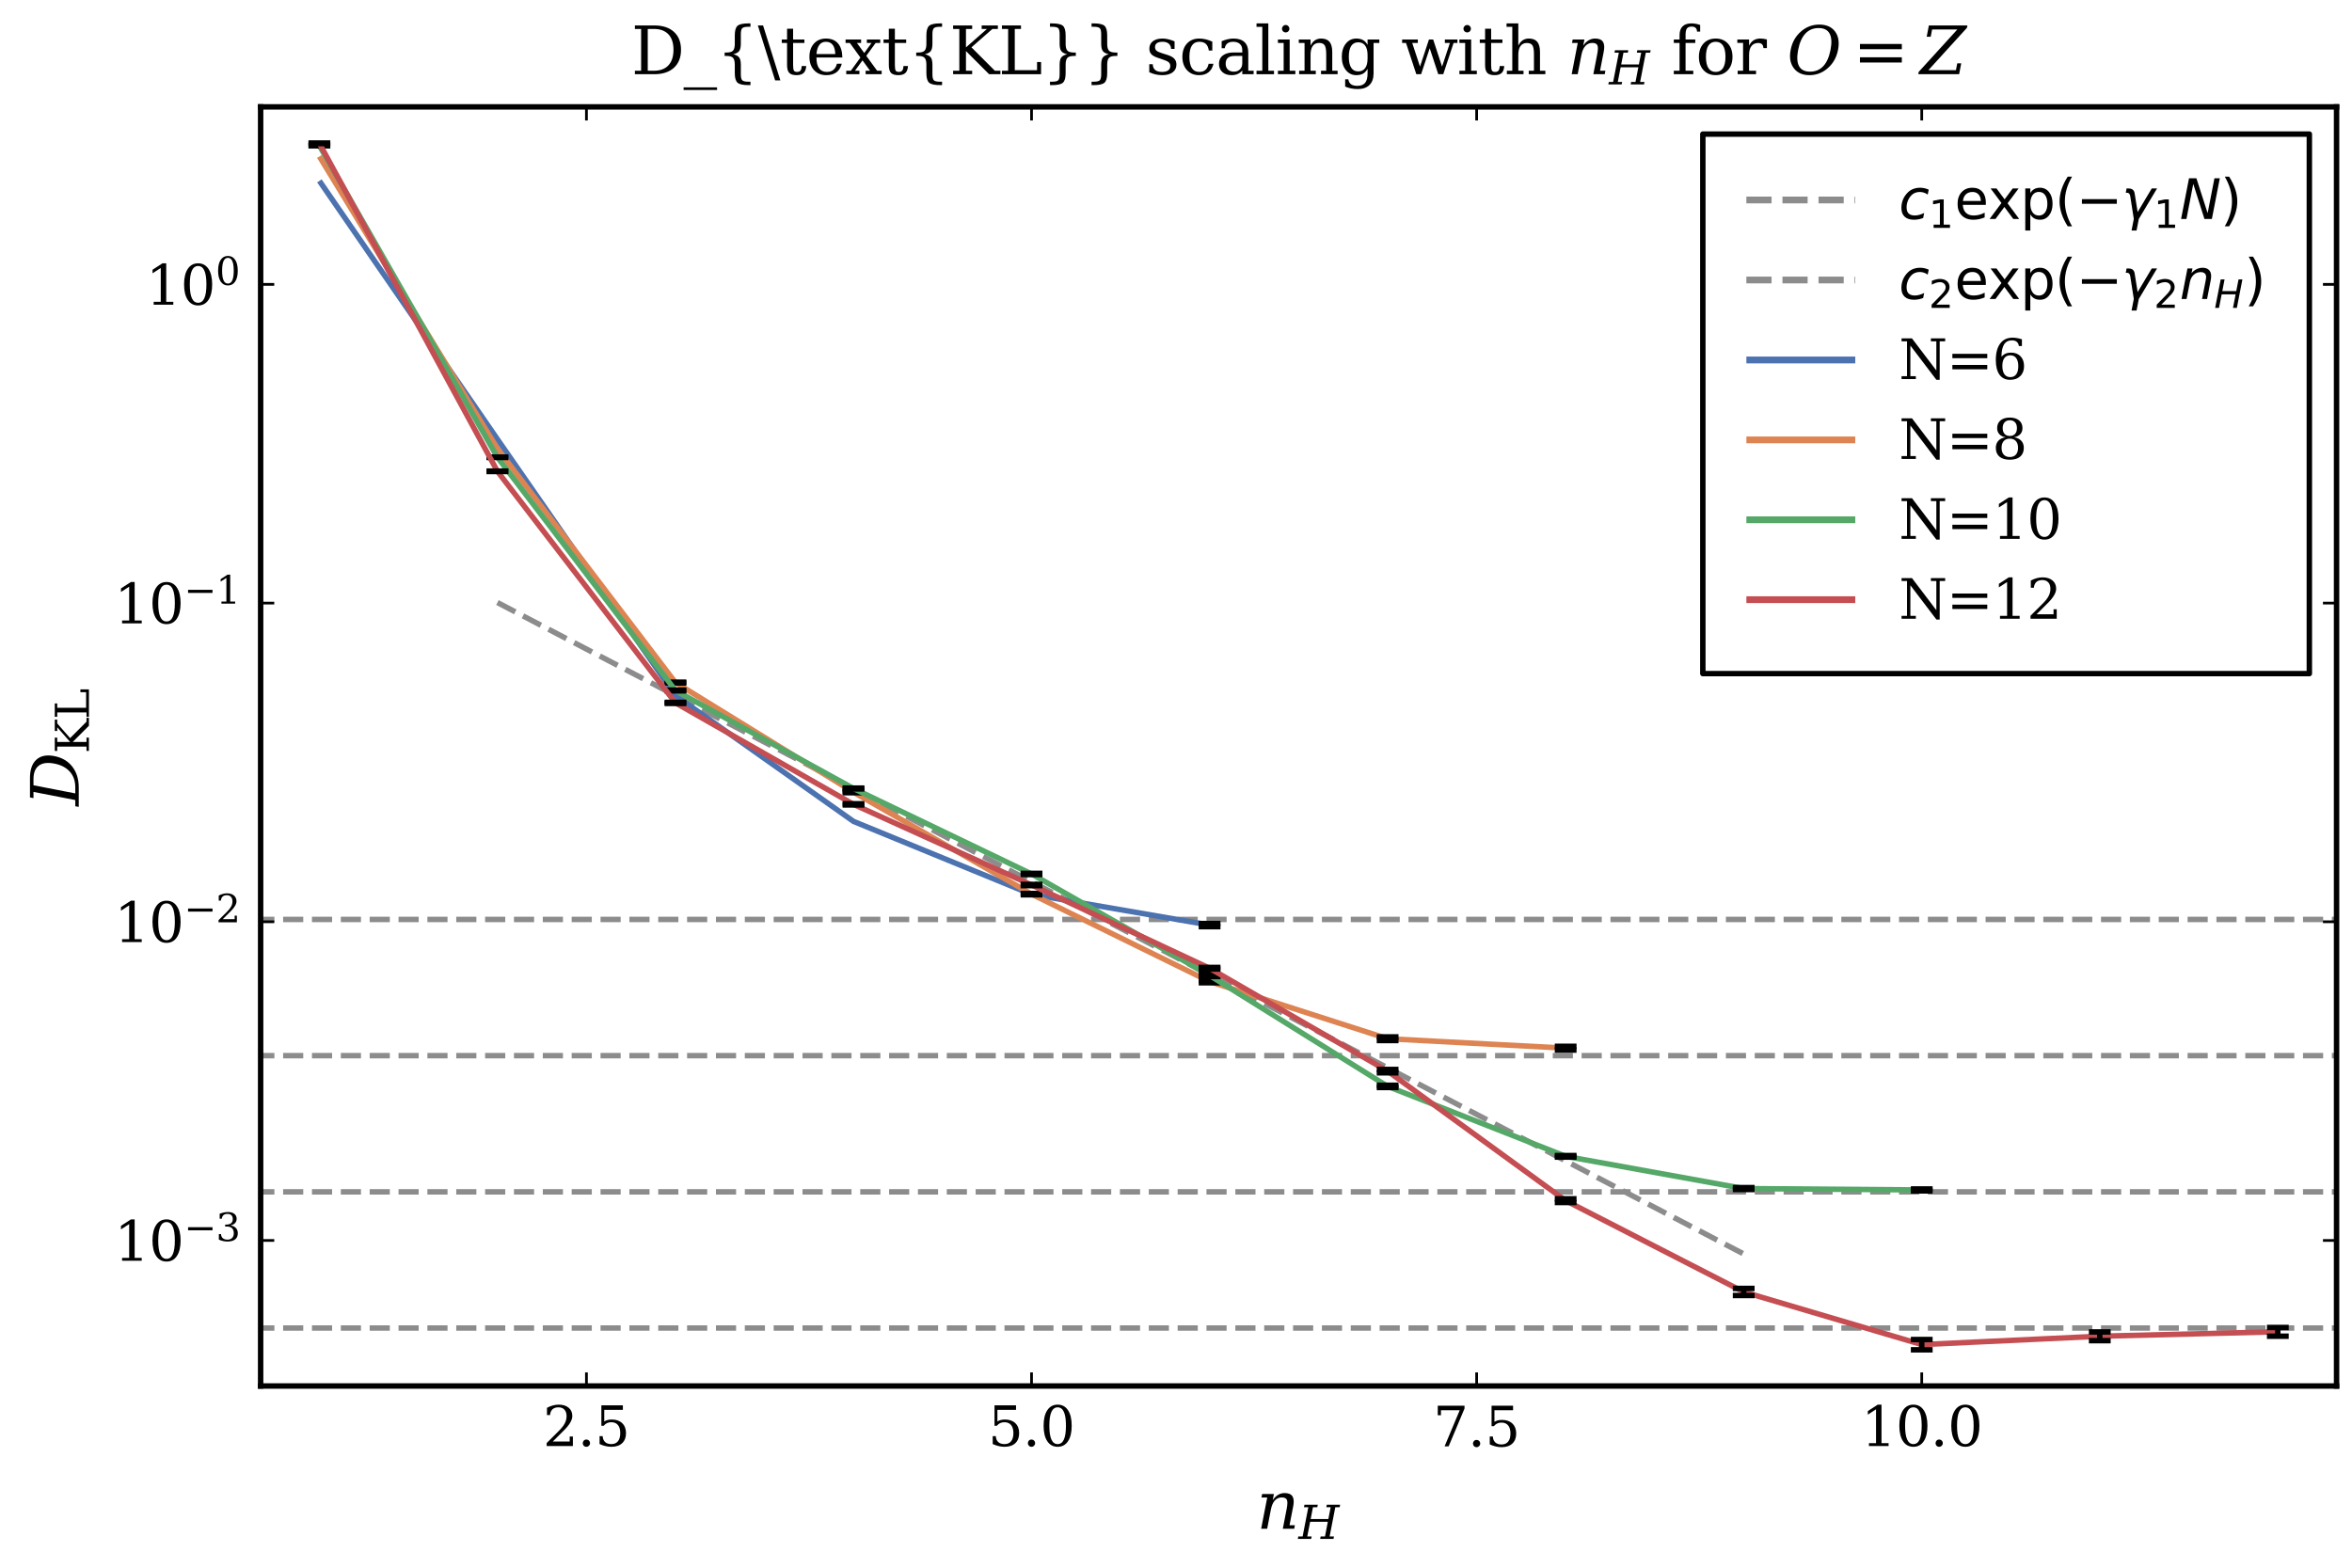 <?xml version="1.0" encoding="utf-8" standalone="no"?>
<!DOCTYPE svg PUBLIC "-//W3C//DTD SVG 1.1//EN"
  "http://www.w3.org/Graphics/SVG/1.1/DTD/svg11.dtd">
<svg xmlns:xlink="http://www.w3.org/1999/xlink" width="432pt" height="288pt" viewBox="0 0 432 288" xmlns="http://www.w3.org/2000/svg" version="1.1">
 <defs>
  <style type="text/css">*{stroke-linejoin: round; stroke-linecap: butt}</style>
 </defs>
 <g id="figure_1">
  <g id="patch_1">
   <path d="M 0 288 
L 432 288 
L 432 0 
L 0 0 
z
" style="fill: #ffffff"/>
  </g>
  <g id="axes_1">
   <g id="patch_2">
    <path d="M 47.871 254.625 
L 429.165 254.625 
L 429.165 19.635 
L 47.871 19.635 
z
" style="fill: #ffffff"/>
   </g>
   <g id="line2d_1">
    <path d="M -1 168.913 
L 433 168.913 
" clip-path="url(#p330bb07b4a)" style="fill: none; stroke-dasharray: 3.7,1.6; stroke-dashoffset: 0; stroke: #8c8c8c"/>
   </g>
   <g id="line2d_2">
    <path d="M -1 193.932 
L 433 193.932 
" clip-path="url(#p330bb07b4a)" style="fill: none; stroke-dasharray: 3.7,1.6; stroke-dashoffset: 0; stroke: #8c8c8c"/>
   </g>
   <g id="line2d_3">
    <path d="M -1 218.951 
L 433 218.951 
" clip-path="url(#p330bb07b4a)" style="fill: none; stroke-dasharray: 3.7,1.6; stroke-dashoffset: 0; stroke: #8c8c8c"/>
   </g>
   <g id="line2d_4">
    <path d="M -1 243.97 
L 433 243.97 
" clip-path="url(#p330bb07b4a)" style="fill: none; stroke-dasharray: 3.7,1.6; stroke-dashoffset: 0; stroke: #8c8c8c"/>
   </g>
   <g id="matplotlib.axis_1">
    <g id="xtick_1">
     <g id="line2d_5">
      <defs>
       <path id="md50d35dae0" d="M 0 0 
L 0 -2.5 
" style="stroke: #000000; stroke-width: 0.5"/>
      </defs>
      <g>
       <use xlink:href="#md50d35dae0" x="107.714" y="254.625" style="stroke: #000000; stroke-width: 0.5"/>
      </g>
     </g>
     <g id="line2d_6">
      <defs>
       <path id="m69f8329b59" d="M 0 0 
L 0 2.5 
" style="stroke: #000000; stroke-width: 0.5"/>
      </defs>
      <g>
       <use xlink:href="#m69f8329b59" x="107.714" y="19.635" style="stroke: #000000; stroke-width: 0.5"/>
      </g>
     </g>
     <g id="text_1">
      <!-- $2.5$ -->
      <g transform="translate(99.714 265.724) scale(0.1 -0.1)">
       <defs>
        <path id="DejaVuSerif-32" d="M 819 3553 
L 469 3553 
L 469 4384 
Q 803 4563 1142 4656 
Q 1481 4750 1806 4750 
Q 2534 4750 2956 4397 
Q 3378 4044 3378 3438 
Q 3378 2753 2422 1800 
Q 2347 1728 2309 1691 
L 1131 513 
L 3078 513 
L 3078 1088 
L 3444 1088 
L 3444 0 
L 434 0 
L 434 341 
L 1850 1753 
Q 2319 2222 2519 2614 
Q 2719 3006 2719 3438 
Q 2719 3909 2473 4175 
Q 2228 4441 1797 4441 
Q 1350 4441 1106 4219 
Q 863 3997 819 3553 
z
" transform="scale(0.016)"/>
        <path id="DejaVuSerif-2e" d="M 603 325 
Q 603 500 722 622 
Q 841 744 1019 744 
Q 1191 744 1312 622 
Q 1434 500 1434 325 
Q 1434 153 1312 31 
Q 1191 -91 1019 -91 
Q 841 -91 722 29 
Q 603 150 603 325 
z
" transform="scale(0.016)"/>
        <path id="DejaVuSerif-35" d="M 3219 4666 
L 3219 4153 
L 1081 4153 
L 1081 2816 
Q 1244 2928 1461 2984 
Q 1678 3041 1947 3041 
Q 2703 3041 3140 2622 
Q 3578 2203 3578 1478 
Q 3578 738 3136 323 
Q 2694 -91 1894 -91 
Q 1572 -91 1234 -12 
Q 897 66 544 225 
L 544 1131 
L 897 1131 
Q 925 688 1179 453 
Q 1434 219 1894 219 
Q 2388 219 2653 544 
Q 2919 869 2919 1478 
Q 2919 2084 2655 2407 
Q 2391 2731 1894 2731 
Q 1613 2731 1398 2631 
Q 1184 2531 1019 2322 
L 750 2322 
L 750 4666 
L 3219 4666 
z
" transform="scale(0.016)"/>
       </defs>
       <use xlink:href="#DejaVuSerif-32" transform="translate(0 0.781)"/>
       <use xlink:href="#DejaVuSerif-2e" transform="translate(63.623 0.781)"/>
       <use xlink:href="#DejaVuSerif-35" transform="translate(95.41 0.781)"/>
      </g>
     </g>
    </g>
    <g id="xtick_2">
     <g id="line2d_7">
      <g>
       <use xlink:href="#md50d35dae0" x="189.466" y="254.625" style="stroke: #000000; stroke-width: 0.5"/>
      </g>
     </g>
     <g id="line2d_8">
      <g>
       <use xlink:href="#m69f8329b59" x="189.466" y="19.635" style="stroke: #000000; stroke-width: 0.5"/>
      </g>
     </g>
     <g id="text_2">
      <!-- $5.0$ -->
      <g transform="translate(181.466 265.724) scale(0.1 -0.1)">
       <defs>
        <path id="DejaVuSerif-30" d="M 2034 219 
Q 2513 219 2750 744 
Q 2988 1269 2988 2328 
Q 2988 3391 2750 3916 
Q 2513 4441 2034 4441 
Q 1556 4441 1318 3916 
Q 1081 3391 1081 2328 
Q 1081 1269 1318 744 
Q 1556 219 2034 219 
z
M 2034 -91 
Q 1275 -91 848 546 
Q 422 1184 422 2328 
Q 422 3475 848 4112 
Q 1275 4750 2034 4750 
Q 2797 4750 3222 4112 
Q 3647 3475 3647 2328 
Q 3647 1184 3222 546 
Q 2797 -91 2034 -91 
z
" transform="scale(0.016)"/>
       </defs>
       <use xlink:href="#DejaVuSerif-35" transform="translate(0 0.781)"/>
       <use xlink:href="#DejaVuSerif-2e" transform="translate(63.623 0.781)"/>
       <use xlink:href="#DejaVuSerif-30" transform="translate(95.41 0.781)"/>
      </g>
     </g>
    </g>
    <g id="xtick_3">
     <g id="line2d_9">
      <g>
       <use xlink:href="#md50d35dae0" x="271.219" y="254.625" style="stroke: #000000; stroke-width: 0.5"/>
      </g>
     </g>
     <g id="line2d_10">
      <g>
       <use xlink:href="#m69f8329b59" x="271.219" y="19.635" style="stroke: #000000; stroke-width: 0.5"/>
      </g>
     </g>
     <g id="text_3">
      <!-- $7.5$ -->
      <g transform="translate(263.219 265.724) scale(0.1 -0.1)">
       <defs>
        <path id="DejaVuSerif-37" d="M 3609 4347 
L 1784 0 
L 1319 0 
L 3059 4153 
L 903 4153 
L 903 3578 
L 538 3578 
L 538 4666 
L 3609 4666 
L 3609 4347 
z
" transform="scale(0.016)"/>
       </defs>
       <use xlink:href="#DejaVuSerif-37" transform="translate(0 0.094)"/>
       <use xlink:href="#DejaVuSerif-2e" transform="translate(63.623 0.094)"/>
       <use xlink:href="#DejaVuSerif-35" transform="translate(95.41 0.094)"/>
      </g>
     </g>
    </g>
    <g id="xtick_4">
     <g id="line2d_11">
      <g>
       <use xlink:href="#md50d35dae0" x="352.972" y="254.625" style="stroke: #000000; stroke-width: 0.5"/>
      </g>
     </g>
     <g id="line2d_12">
      <g>
       <use xlink:href="#m69f8329b59" x="352.972" y="19.635" style="stroke: #000000; stroke-width: 0.5"/>
      </g>
     </g>
     <g id="text_4">
      <!-- $10.0$ -->
      <g transform="translate(341.822 265.724) scale(0.1 -0.1)">
       <defs>
        <path id="DejaVuSerif-31" d="M 909 0 
L 909 331 
L 1722 331 
L 1722 4213 
L 781 3603 
L 781 4013 
L 1919 4750 
L 2350 4750 
L 2350 331 
L 3163 331 
L 3163 0 
L 909 0 
z
" transform="scale(0.016)"/>
       </defs>
       <use xlink:href="#DejaVuSerif-31" transform="translate(0 0.781)"/>
       <use xlink:href="#DejaVuSerif-30" transform="translate(63.623 0.781)"/>
       <use xlink:href="#DejaVuSerif-2e" transform="translate(127.246 0.781)"/>
       <use xlink:href="#DejaVuSerif-30" transform="translate(159.033 0.781)"/>
      </g>
     </g>
    </g>
    <g id="text_5">
     <!-- $n_H$ -->
     <g transform="translate(230.778 280.922) scale(0.12 -0.12)">
      <defs>
       <path id="DejaVuSerif-Italic-6e" d="M 450 0 
L 1031 2988 
L 481 2988 
L 544 3322 
L 1669 3322 
L 1556 2731 
Q 1781 3069 2068 3241 
Q 2356 3413 2694 3413 
Q 3244 3413 3444 3097 
Q 3563 2906 3563 2588 
Q 3563 2378 3509 2113 
L 3163 331 
L 3675 331 
L 3613 0 
L 2522 0 
L 2897 1931 
Q 2959 2253 2959 2469 
Q 2959 2659 2909 2769 
Q 2803 2994 2425 2994 
Q 2025 2994 1759 2701 
Q 1494 2409 1384 1850 
L 1025 0 
L 450 0 
z
" transform="scale(0.016)"/>
       <path id="DejaVuSerif-Italic-48" d="M -97 0 
L -34 331 
L 559 331 
L 1338 4331 
L 744 4331 
L 809 4666 
L 2631 4666 
L 2566 4331 
L 1972 4331 
L 1659 2719 
L 4078 2719 
L 4391 4331 
L 3797 4331 
L 3863 4666 
L 5684 4666 
L 5619 4331 
L 5025 4331 
L 4247 331 
L 4841 331 
L 4778 0 
L 2956 0 
L 3019 331 
L 3616 331 
L 4003 2338 
L 1584 2338 
L 1194 331 
L 1788 331 
L 1725 0 
L -97 0 
z
" transform="scale(0.016)"/>
      </defs>
      <use xlink:href="#DejaVuSerif-Italic-6e" transform="translate(0 0.672)"/>
      <use xlink:href="#DejaVuSerif-Italic-48" transform="translate(64.404 -14.9) scale(0.7)"/>
     </g>
    </g>
   </g>
   <g id="matplotlib.axis_2">
    <g id="ytick_1">
     <g id="line2d_13">
      <defs>
       <path id="m32e6e939ca" d="M 0 0 
L 2.5 0 
" style="stroke: #000000; stroke-width: 0.5"/>
      </defs>
      <g>
       <use xlink:href="#m32e6e939ca" x="47.871" y="52.245" style="stroke: #000000; stroke-width: 0.5"/>
      </g>
     </g>
     <g id="line2d_14">
      <defs>
       <path id="m9807f6fe57" d="M 0 0 
L -2.5 0 
" style="stroke: #000000; stroke-width: 0.5"/>
      </defs>
      <g>
       <use xlink:href="#m9807f6fe57" x="429.165" y="52.245" style="stroke: #000000; stroke-width: 0.5"/>
      </g>
     </g>
     <g id="text_6">
      <!-- $10^{0}$ -->
      <g transform="translate(26.771 56.044) scale(0.1 -0.1)">
       <use xlink:href="#DejaVuSerif-31" transform="translate(0 0.713)"/>
       <use xlink:href="#DejaVuSerif-30" transform="translate(63.623 0.713)"/>
       <use xlink:href="#DejaVuSerif-30" transform="translate(128.154 37.047) scale(0.7)"/>
      </g>
     </g>
    </g>
    <g id="ytick_2">
     <g id="line2d_15">
      <g>
       <use xlink:href="#m32e6e939ca" x="47.871" y="110.792" style="stroke: #000000; stroke-width: 0.5"/>
      </g>
     </g>
     <g id="line2d_16">
      <g>
       <use xlink:href="#m9807f6fe57" x="429.165" y="110.792" style="stroke: #000000; stroke-width: 0.5"/>
      </g>
     </g>
     <g id="text_7">
      <!-- $10^{-1}$ -->
      <g transform="translate(20.971 114.591) scale(0.1 -0.1)">
       <defs>
        <path id="DejaVuSerif-2212" d="M 678 2259 
L 4684 2259 
L 4684 1753 
L 678 1753 
L 678 2259 
z
" transform="scale(0.016)"/>
       </defs>
       <use xlink:href="#DejaVuSerif-31" transform="translate(0 0.713)"/>
       <use xlink:href="#DejaVuSerif-30" transform="translate(63.623 0.713)"/>
       <use xlink:href="#DejaVuSerif-2212" transform="translate(128.154 37.047) scale(0.7)"/>
       <use xlink:href="#DejaVuSerif-31" transform="translate(186.807 37.047) scale(0.7)"/>
      </g>
     </g>
    </g>
    <g id="ytick_3">
     <g id="line2d_17">
      <g>
       <use xlink:href="#m32e6e939ca" x="47.871" y="169.339" style="stroke: #000000; stroke-width: 0.5"/>
      </g>
     </g>
     <g id="line2d_18">
      <g>
       <use xlink:href="#m9807f6fe57" x="429.165" y="169.339" style="stroke: #000000; stroke-width: 0.5"/>
      </g>
     </g>
     <g id="text_8">
      <!-- $10^{-2}$ -->
      <g transform="translate(20.971 173.138) scale(0.1 -0.1)">
       <use xlink:href="#DejaVuSerif-31" transform="translate(0 0.713)"/>
       <use xlink:href="#DejaVuSerif-30" transform="translate(63.623 0.713)"/>
       <use xlink:href="#DejaVuSerif-2212" transform="translate(128.154 37.047) scale(0.7)"/>
       <use xlink:href="#DejaVuSerif-32" transform="translate(186.807 37.047) scale(0.7)"/>
      </g>
     </g>
    </g>
    <g id="ytick_4">
     <g id="line2d_19">
      <g>
       <use xlink:href="#m32e6e939ca" x="47.871" y="227.886" style="stroke: #000000; stroke-width: 0.5"/>
      </g>
     </g>
     <g id="line2d_20">
      <g>
       <use xlink:href="#m9807f6fe57" x="429.165" y="227.886" style="stroke: #000000; stroke-width: 0.5"/>
      </g>
     </g>
     <g id="text_9">
      <!-- $10^{-3}$ -->
      <g transform="translate(20.971 231.685) scale(0.1 -0.1)">
       <defs>
        <path id="DejaVuSerif-33" d="M 622 4469 
Q 988 4606 1323 4678 
Q 1659 4750 1953 4750 
Q 2638 4750 3022 4454 
Q 3406 4159 3406 3634 
Q 3406 3213 3140 2930 
Q 2875 2647 2388 2547 
Q 2963 2466 3280 2130 
Q 3597 1794 3597 1259 
Q 3597 606 3158 257 
Q 2719 -91 1894 -91 
Q 1528 -91 1179 -12 
Q 831 66 488 225 
L 488 1131 
L 838 1131 
Q 869 681 1141 450 
Q 1413 219 1906 219 
Q 2384 219 2661 495 
Q 2938 772 2938 1253 
Q 2938 1803 2653 2086 
Q 2369 2369 1819 2369 
L 1522 2369 
L 1522 2688 
L 1678 2688 
Q 2225 2688 2498 2914 
Q 2772 3141 2772 3597 
Q 2772 4006 2547 4223 
Q 2322 4441 1900 4441 
Q 1478 4441 1245 4241 
Q 1013 4041 972 3647 
L 622 3647 
L 622 4469 
z
" transform="scale(0.016)"/>
       </defs>
       <use xlink:href="#DejaVuSerif-31" transform="translate(0 0.713)"/>
       <use xlink:href="#DejaVuSerif-30" transform="translate(63.623 0.713)"/>
       <use xlink:href="#DejaVuSerif-2212" transform="translate(128.154 37.047) scale(0.7)"/>
       <use xlink:href="#DejaVuSerif-33" transform="translate(186.807 37.047) scale(0.7)"/>
      </g>
     </g>
    </g>
    <g id="text_10">
     <!-- $D_{\text{KL}}$ -->
     <g transform="translate(14.475 148.05) rotate(-90) scale(0.12 -0.12)">
      <defs>
       <path id="DejaVuSerif-Italic-44" d="M 1194 331 
L 1775 331 
Q 2684 331 3271 850 
Q 3859 1369 4048 2337 
Q 4238 3306 3852 3818 
Q 3466 4331 2553 4331 
L 1972 4331 
L 1194 331 
z
M -97 0 
L -34 331 
L 559 331 
L 1338 4331 
L 744 4331 
L 809 4666 
L 2666 4666 
Q 3872 4666 4426 4050 
Q 4981 3434 4766 2338 
Q 4553 1238 3758 619 
Q 2963 0 1759 0 
L -97 0 
z
" transform="scale(0.016)"/>
       <path id="DejaVuSerif-4b" d="M 353 0 
L 353 331 
L 947 331 
L 947 4331 
L 353 4331 
L 353 4666 
L 2175 4666 
L 2175 4331 
L 1581 4331 
L 1581 2566 
L 3591 4331 
L 3084 4331 
L 3084 4666 
L 4634 4666 
L 4634 4331 
L 4109 4331 
L 2106 2572 
L 4347 331 
L 4878 331 
L 4878 0 
L 3794 0 
L 1581 2216 
L 1581 331 
L 2175 331 
L 2175 0 
L 353 0 
z
" transform="scale(0.016)"/>
       <path id="DejaVuSerif-4c" d="M 353 0 
L 353 331 
L 947 331 
L 947 4331 
L 353 4331 
L 353 4666 
L 2175 4666 
L 2175 4331 
L 1581 4331 
L 1581 384 
L 3713 384 
L 3713 1166 
L 4097 1166 
L 4097 0 
L 353 0 
z
" transform="scale(0.016)"/>
      </defs>
      <use xlink:href="#DejaVuSerif-Italic-44" transform="translate(0 0.094)"/>
      <use xlink:href="#DejaVuSerif-4b" transform="translate(80.176 -15.478) scale(0.7)"/>
      <use xlink:href="#DejaVuSerif-4c" transform="translate(132.471 -15.478) scale(0.7)"/>
     </g>
    </g>
   </g>
   <g id="line2d_21">
    <path d="M 91.363 110.692 
L 93.675 111.9 
L 95.988 113.109 
L 98.3 114.318 
L 100.612 115.527 
L 102.924 116.736 
L 105.236 117.945 
L 107.549 119.154 
L 109.861 120.362 
L 112.173 121.571 
L 114.485 122.78 
L 116.797 123.989 
L 119.11 125.198 
L 121.422 126.407 
L 123.734 127.615 
L 126.046 128.824 
L 128.358 130.033 
L 130.671 131.242 
L 132.983 132.451 
L 135.295 133.66 
L 137.607 134.869 
L 139.919 136.077 
L 142.231 137.286 
L 144.544 138.495 
L 146.856 139.704 
L 149.168 140.913 
L 151.48 142.122 
L 153.792 143.33 
L 156.105 144.539 
L 158.417 145.748 
L 160.729 146.957 
L 163.041 148.166 
L 165.353 149.375 
L 167.666 150.584 
L 169.978 151.792 
L 172.29 153.001 
L 174.602 154.21 
L 176.914 155.419 
L 179.227 156.628 
L 181.539 157.837 
L 183.851 159.045 
L 186.163 160.254 
L 188.475 161.463 
L 190.788 162.672 
L 193.1 163.881 
L 195.412 165.09 
L 197.724 166.299 
L 200.036 167.507 
L 202.349 168.716 
L 204.661 169.925 
L 206.973 171.134 
L 209.285 172.343 
L 211.597 173.552 
L 213.91 174.76 
L 216.222 175.969 
L 218.534 177.178 
L 220.846 178.387 
L 223.158 179.596 
L 225.471 180.805 
L 227.783 182.014 
L 230.095 183.222 
L 232.407 184.431 
L 234.719 185.64 
L 237.032 186.849 
L 239.344 188.058 
L 241.656 189.267 
L 243.968 190.475 
L 246.28 191.684 
L 248.593 192.893 
L 250.905 194.102 
L 253.217 195.311 
L 255.529 196.52 
L 257.841 197.729 
L 260.154 198.937 
L 262.466 200.146 
L 264.778 201.355 
L 267.09 202.564 
L 269.402 203.773 
L 271.715 204.982 
L 274.027 206.19 
L 276.339 207.399 
L 278.651 208.608 
L 280.963 209.817 
L 283.276 211.026 
L 285.588 212.235 
L 287.9 213.444 
L 290.212 214.652 
L 292.524 215.861 
L 294.837 217.07 
L 297.149 218.279 
L 299.461 219.488 
L 301.773 220.697 
L 304.085 221.905 
L 306.398 223.114 
L 308.71 224.323 
L 311.022 225.532 
L 313.334 226.741 
L 315.646 227.95 
L 317.959 229.159 
L 320.271 230.367 
" clip-path="url(#p330bb07b4a)" style="fill: none; stroke-dasharray: 3.7,1.6; stroke-dashoffset: 0; stroke: #8c8c8c"/>
   </g>
   <g id="patch_3">
    <path d="M 47.871 254.625 
L 47.871 19.635 
" style="fill: none; stroke: #000000; stroke-linejoin: miter; stroke-linecap: square"/>
   </g>
   <g id="patch_4">
    <path d="M 429.165 254.625 
L 429.165 19.635 
" style="fill: none; stroke: #000000; stroke-linejoin: miter; stroke-linecap: square"/>
   </g>
   <g id="patch_5">
    <path d="M 47.871 254.625 
L 429.165 254.625 
" style="fill: none; stroke: #000000; stroke-linejoin: miter; stroke-linecap: square"/>
   </g>
   <g id="patch_6">
    <path d="M 47.871 19.635 
L 429.165 19.635 
" style="fill: none; stroke: #000000; stroke-linejoin: miter; stroke-linecap: square"/>
   </g>
   <g id="line2d_22">
    <path d="M 58.662 33.231 
L 91.363 80.695 
L 124.064 127.791 
L 156.765 150.898 
L 189.466 164.306 
L 222.167 169.944 
" clip-path="url(#p330bb07b4a)" style="fill: none; stroke: #4c72b0"/>
   </g>
   <g id="line2d_23">
    <path d="M 222.167 170.236 
L 222.167 169.656 
" clip-path="url(#p330bb07b4a)" style="fill: none; stroke: #000000"/>
   </g>
   <g id="text_11">
    <!-- D_{\text{KL}} scaling with $n_H$ for $O = Z$ -->
    <g transform="translate(115.938 13.635) scale(0.12 -0.12)">
     <defs>
      <path id="DejaVuSerif-44" d="M 1581 331 
L 2163 331 
Q 3072 331 3558 850 
Q 4044 1369 4044 2338 
Q 4044 3306 3559 3818 
Q 3075 4331 2163 4331 
L 1581 4331 
L 1581 331 
z
M 353 0 
L 353 331 
L 947 331 
L 947 4331 
L 353 4331 
L 353 4666 
L 2209 4666 
Q 3416 4666 4089 4050 
Q 4763 3434 4763 2338 
Q 4763 1238 4088 619 
Q 3413 0 2209 0 
L 353 0 
z
" transform="scale(0.016)"/>
      <path id="DejaVuSerif-5f" d="M 3200 -1259 
L 3200 -1509 
L 0 -1509 
L 0 -1259 
L 3200 -1259 
z
" transform="scale(0.016)"/>
      <path id="DejaVuSerif-7b" d="M 3272 -716 
L 3272 -1044 
L 3078 -1044 
Q 2300 -1044 2036 -812 
Q 1772 -581 1772 109 
L 1772 916 
Q 1772 1384 1603 1565 
Q 1434 1747 991 1747 
L 800 1747 
L 800 2075 
L 991 2075 
Q 1434 2075 1603 2256 
Q 1772 2438 1772 2906 
L 1772 3713 
Q 1772 4403 2036 4633 
Q 2300 4863 3078 4863 
L 3272 4863 
L 3272 4538 
L 3059 4538 
Q 2619 4538 2484 4400 
Q 2350 4263 2350 3822 
L 2350 2925 
Q 2350 2431 2194 2218 
Q 2038 2006 1631 1913 
Q 2044 1806 2197 1597 
Q 2350 1388 2350 897 
L 2350 0 
Q 2350 -441 2484 -578 
Q 2619 -716 3059 -716 
L 3272 -716 
z
" transform="scale(0.016)"/>
      <path id="DejaVuSerif-5c" d="M 500 4666 
L 2156 -594 
L 1656 -594 
L 0 4666 
L 500 4666 
z
" transform="scale(0.016)"/>
      <path id="DejaVuSerif-74" d="M 691 2988 
L 184 2988 
L 184 3322 
L 691 3322 
L 691 4353 
L 1269 4353 
L 1269 3322 
L 2350 3322 
L 2350 2988 
L 1269 2988 
L 1269 878 
Q 1269 456 1350 337 
Q 1431 219 1650 219 
Q 1875 219 1978 351 
Q 2081 484 2088 781 
L 2522 781 
Q 2497 328 2275 118 
Q 2053 -91 1600 -91 
Q 1103 -91 897 129 
Q 691 350 691 878 
L 691 2988 
z
" transform="scale(0.016)"/>
      <path id="DejaVuSerif-65" d="M 3469 1600 
L 991 1600 
L 991 1575 
Q 991 903 1244 561 
Q 1497 219 1991 219 
Q 2369 219 2611 417 
Q 2853 616 2950 1006 
L 3413 1006 
Q 3275 459 2904 184 
Q 2534 -91 1931 -91 
Q 1203 -91 761 389 
Q 319 869 319 1663 
Q 319 2450 753 2931 
Q 1188 3413 1894 3413 
Q 2647 3413 3050 2948 
Q 3453 2484 3469 1600 
z
M 2791 1931 
Q 2772 2513 2545 2808 
Q 2319 3103 1894 3103 
Q 1497 3103 1269 2806 
Q 1041 2509 991 1931 
L 2791 1931 
z
" transform="scale(0.016)"/>
      <path id="DejaVuSerif-78" d="M 1863 2028 
L 2559 2988 
L 2113 2988 
L 2113 3322 
L 3391 3322 
L 3391 2988 
L 2950 2988 
L 2059 1759 
L 3097 331 
L 3531 331 
L 3531 0 
L 1997 0 
L 1997 331 
L 2419 331 
L 1697 1325 
L 972 331 
L 1403 331 
L 1403 0 
L 141 0 
L 141 331 
L 581 331 
L 1497 1594 
L 488 2988 
L 78 2988 
L 78 3322 
L 1563 3322 
L 1563 2988 
L 1166 2988 
L 1863 2028 
z
" transform="scale(0.016)"/>
      <path id="DejaVuSerif-7d" d="M 800 -716 
L 1019 -716 
Q 1456 -716 1589 -580 
Q 1722 -444 1722 0 
L 1722 897 
Q 1722 1388 1875 1597 
Q 2028 1806 2438 1913 
Q 2031 2006 1876 2218 
Q 1722 2431 1722 2925 
L 1722 3822 
Q 1722 4266 1589 4402 
Q 1456 4538 1019 4538 
L 800 4538 
L 800 4863 
L 997 4863 
Q 1775 4863 2036 4633 
Q 2297 4403 2297 3713 
L 2297 2906 
Q 2297 2438 2465 2256 
Q 2634 2075 3078 2075 
L 3272 2075 
L 3272 1747 
L 3078 1747 
Q 2634 1747 2465 1565 
Q 2297 1384 2297 916 
L 2297 109 
Q 2297 -581 2036 -812 
Q 1775 -1044 997 -1044 
L 800 -1044 
L 800 -716 
z
" transform="scale(0.016)"/>
      <path id="DejaVuSerif-20" transform="scale(0.016)"/>
      <path id="DejaVuSerif-73" d="M 359 184 
L 359 959 
L 691 959 
Q 703 588 923 403 
Q 1144 219 1575 219 
Q 1963 219 2166 364 
Q 2369 509 2369 788 
Q 2369 1006 2220 1140 
Q 2072 1275 1594 1428 
L 1178 1569 
Q 750 1706 558 1912 
Q 366 2119 366 2438 
Q 366 2894 700 3153 
Q 1034 3413 1625 3413 
Q 1888 3413 2178 3344 
Q 2469 3275 2778 3144 
L 2778 2419 
L 2447 2419 
Q 2434 2741 2221 2922 
Q 2009 3103 1644 3103 
Q 1281 3103 1095 2975 
Q 909 2847 909 2591 
Q 909 2381 1050 2254 
Q 1191 2128 1613 1997 
L 2069 1856 
Q 2541 1709 2748 1489 
Q 2956 1269 2956 922 
Q 2956 450 2595 179 
Q 2234 -91 1600 -91 
Q 1278 -91 972 -22 
Q 666 47 359 184 
z
" transform="scale(0.016)"/>
      <path id="DejaVuSerif-63" d="M 3291 997 
Q 3169 466 2822 187 
Q 2475 -91 1925 -91 
Q 1200 -91 759 389 
Q 319 869 319 1663 
Q 319 2459 759 2936 
Q 1200 3413 1925 3413 
Q 2241 3413 2553 3339 
Q 2866 3266 3181 3116 
L 3181 2266 
L 2847 2266 
Q 2781 2703 2561 2903 
Q 2341 3103 1931 3103 
Q 1466 3103 1228 2742 
Q 991 2381 991 1663 
Q 991 944 1227 581 
Q 1463 219 1931 219 
Q 2303 219 2525 412 
Q 2747 606 2828 997 
L 3291 997 
z
" transform="scale(0.016)"/>
      <path id="DejaVuSerif-61" d="M 2547 1044 
L 2547 1747 
L 1806 1747 
Q 1378 1747 1168 1562 
Q 959 1378 959 997 
Q 959 650 1171 447 
Q 1384 244 1747 244 
Q 2106 244 2326 466 
Q 2547 688 2547 1044 
z
M 3122 2075 
L 3122 331 
L 3634 331 
L 3634 0 
L 2547 0 
L 2547 359 
Q 2356 128 2106 18 
Q 1856 -91 1522 -91 
Q 969 -91 644 203 
Q 319 497 319 997 
Q 319 1513 691 1797 
Q 1063 2081 1741 2081 
L 2547 2081 
L 2547 2309 
Q 2547 2688 2317 2895 
Q 2088 3103 1672 3103 
Q 1328 3103 1125 2947 
Q 922 2791 872 2484 
L 575 2484 
L 575 3156 
Q 875 3284 1158 3348 
Q 1441 3413 1709 3413 
Q 2400 3413 2761 3070 
Q 3122 2728 3122 2075 
z
" transform="scale(0.016)"/>
      <path id="DejaVuSerif-6c" d="M 1313 331 
L 1856 331 
L 1856 0 
L 184 0 
L 184 331 
L 738 331 
L 738 4531 
L 184 4531 
L 184 4863 
L 1313 4863 
L 1313 331 
z
" transform="scale(0.016)"/>
      <path id="DejaVuSerif-69" d="M 622 4353 
Q 622 4497 726 4603 
Q 831 4709 978 4709 
Q 1122 4709 1226 4603 
Q 1331 4497 1331 4353 
Q 1331 4206 1228 4103 
Q 1125 4000 978 4000 
Q 831 4000 726 4103 
Q 622 4206 622 4353 
z
M 1356 331 
L 1900 331 
L 1900 0 
L 231 0 
L 231 331 
L 781 331 
L 781 2988 
L 231 2988 
L 231 3322 
L 1356 3322 
L 1356 331 
z
" transform="scale(0.016)"/>
      <path id="DejaVuSerif-6e" d="M 263 0 
L 263 331 
L 781 331 
L 781 2988 
L 231 2988 
L 231 3322 
L 1356 3322 
L 1356 2731 
Q 1516 3069 1770 3241 
Q 2025 3413 2363 3413 
Q 2913 3413 3172 3097 
Q 3431 2781 3431 2113 
L 3431 331 
L 3944 331 
L 3944 0 
L 2356 0 
L 2356 331 
L 2853 331 
L 2853 1931 
Q 2853 2541 2703 2767 
Q 2553 2994 2175 2994 
Q 1775 2994 1565 2701 
Q 1356 2409 1356 1850 
L 1356 331 
L 1856 331 
L 1856 0 
L 263 0 
z
" transform="scale(0.016)"/>
      <path id="DejaVuSerif-67" d="M 3359 2988 
L 3359 72 
Q 3359 -644 2965 -1033 
Q 2572 -1422 1844 -1422 
Q 1516 -1422 1216 -1362 
Q 916 -1303 641 -1184 
L 641 -488 
L 941 -488 
Q 997 -813 1206 -963 
Q 1416 -1113 1806 -1113 
Q 2313 -1113 2548 -827 
Q 2784 -541 2784 72 
L 2784 519 
Q 2616 206 2355 57 
Q 2094 -91 1709 -91 
Q 1097 -91 708 395 
Q 319 881 319 1663 
Q 319 2444 706 2928 
Q 1094 3413 1709 3413 
Q 2094 3413 2355 3264 
Q 2616 3116 2784 2803 
L 2784 3322 
L 3909 3322 
L 3909 2988 
L 3359 2988 
z
M 2784 1825 
Q 2784 2422 2554 2737 
Q 2325 3053 1888 3053 
Q 1444 3053 1217 2703 
Q 991 2353 991 1663 
Q 991 975 1217 622 
Q 1444 269 1888 269 
Q 2325 269 2554 583 
Q 2784 897 2784 1497 
L 2784 1825 
z
" transform="scale(0.016)"/>
      <path id="DejaVuSerif-77" d="M 3072 3322 
L 3922 728 
L 4672 2988 
L 4191 2988 
L 4191 3322 
L 5394 3322 
L 5394 2988 
L 5025 2988 
L 4038 0 
L 3559 0 
L 2741 2484 
L 1919 0 
L 1459 0 
L 475 2988 
L 103 2988 
L 103 3322 
L 1606 3322 
L 1606 2988 
L 1069 2988 
L 1813 728 
L 2669 3322 
L 3072 3322 
z
" transform="scale(0.016)"/>
      <path id="DejaVuSerif-68" d="M 263 0 
L 263 331 
L 781 331 
L 781 4531 
L 231 4531 
L 231 4863 
L 1356 4863 
L 1356 2731 
Q 1516 3069 1770 3241 
Q 2025 3413 2363 3413 
Q 2913 3413 3172 3097 
Q 3431 2781 3431 2113 
L 3431 331 
L 3944 331 
L 3944 0 
L 2356 0 
L 2356 331 
L 2853 331 
L 2853 1931 
Q 2853 2541 2704 2764 
Q 2556 2988 2175 2988 
Q 1775 2988 1565 2697 
Q 1356 2406 1356 1850 
L 1356 331 
L 1856 331 
L 1856 0 
L 263 0 
z
" transform="scale(0.016)"/>
      <path id="DejaVuSerif-66" d="M 2753 4078 
L 2450 4078 
Q 2447 4313 2317 4434 
Q 2188 4556 1941 4556 
Q 1619 4556 1487 4379 
Q 1356 4203 1356 3750 
L 1356 3322 
L 2284 3322 
L 2284 2988 
L 1356 2988 
L 1356 331 
L 2094 331 
L 2094 0 
L 231 0 
L 231 331 
L 781 331 
L 781 2988 
L 231 2988 
L 231 3322 
L 781 3322 
L 781 3738 
Q 781 4294 1070 4578 
Q 1359 4863 1919 4863 
Q 2128 4863 2337 4825 
Q 2547 4788 2753 4709 
L 2753 4078 
z
" transform="scale(0.016)"/>
      <path id="DejaVuSerif-6f" d="M 1925 219 
Q 2388 219 2623 584 
Q 2859 950 2859 1663 
Q 2859 2375 2623 2739 
Q 2388 3103 1925 3103 
Q 1463 3103 1227 2739 
Q 991 2375 991 1663 
Q 991 950 1228 584 
Q 1466 219 1925 219 
z
M 1925 -91 
Q 1200 -91 759 389 
Q 319 869 319 1663 
Q 319 2456 758 2934 
Q 1197 3413 1925 3413 
Q 2653 3413 3092 2934 
Q 3531 2456 3531 1663 
Q 3531 869 3092 389 
Q 2653 -91 1925 -91 
z
" transform="scale(0.016)"/>
      <path id="DejaVuSerif-72" d="M 3059 3328 
L 3059 2497 
L 2728 2497 
Q 2713 2744 2591 2866 
Q 2469 2988 2234 2988 
Q 1809 2988 1582 2694 
Q 1356 2400 1356 1850 
L 1356 331 
L 2022 331 
L 2022 0 
L 263 0 
L 263 331 
L 781 331 
L 781 2994 
L 231 2994 
L 231 3322 
L 1356 3322 
L 1356 2731 
Q 1525 3078 1790 3245 
Q 2056 3413 2438 3413 
Q 2578 3413 2733 3391 
Q 2888 3369 3059 3328 
z
" transform="scale(0.016)"/>
      <path id="DejaVuSerif-Italic-4f" d="M 2219 244 
Q 2984 244 3478 770 
Q 3972 1297 4172 2328 
Q 4372 3363 4084 3889 
Q 3797 4416 3031 4416 
Q 2263 4416 1769 3889 
Q 1275 3363 1075 2328 
Q 875 1297 1162 770 
Q 1450 244 2219 244 
z
M 2153 -91 
Q 1678 -91 1311 65 
Q 944 222 700 525 
Q 419 875 334 1319 
Q 250 1763 359 2328 
Q 469 2894 725 3339 
Q 981 3784 1400 4134 
Q 1766 4441 2191 4595 
Q 2616 4750 3097 4750 
Q 4113 4750 4608 4084 
Q 5103 3419 4891 2328 
Q 4781 1769 4522 1320 
Q 4263 872 3847 525 
Q 3481 219 3056 64 
Q 2631 -91 2153 -91 
z
" transform="scale(0.016)"/>
      <path id="DejaVuSerif-3d" d="M 678 2894 
L 4684 2894 
L 4684 2394 
L 678 2394 
L 678 2894 
z
M 678 1619 
L 4684 1619 
L 4684 1119 
L 678 1119 
L 678 1619 
z
" transform="scale(0.016)"/>
      <path id="DejaVuSerif-Italic-5a" d="M -166 0 
L -122 225 
L 3572 4281 
L 1159 4281 
L 1025 3584 
L 641 3584 
L 850 4666 
L 4538 4666 
L 4494 4441 
L 800 384 
L 3438 384 
L 3563 1038 
L 3944 1038 
L 3744 0 
L -166 0 
z
" transform="scale(0.016)"/>
     </defs>
     <use xlink:href="#DejaVuSerif-44" transform="translate(0 0.016)"/>
     <use xlink:href="#DejaVuSerif-5f" transform="translate(80.176 0.016)"/>
     <use xlink:href="#DejaVuSerif-7b" transform="translate(130.176 0.016)"/>
     <use xlink:href="#DejaVuSerif-5c" transform="translate(193.799 0.016)"/>
     <use xlink:href="#DejaVuSerif-74" transform="translate(227.49 0.016)"/>
     <use xlink:href="#DejaVuSerif-65" transform="translate(267.676 0.016)"/>
     <use xlink:href="#DejaVuSerif-78" transform="translate(326.855 0.016)"/>
     <use xlink:href="#DejaVuSerif-74" transform="translate(383.252 0.016)"/>
     <use xlink:href="#DejaVuSerif-7b" transform="translate(423.438 0.016)"/>
     <use xlink:href="#DejaVuSerif-4b" transform="translate(487.061 0.016)"/>
     <use xlink:href="#DejaVuSerif-4c" transform="translate(561.768 0.016)"/>
     <use xlink:href="#DejaVuSerif-7d" transform="translate(628.174 0.016)"/>
     <use xlink:href="#DejaVuSerif-7d" transform="translate(691.797 0.016)"/>
     <use xlink:href="#DejaVuSerif-20" transform="translate(755.42 0.016)"/>
     <use xlink:href="#DejaVuSerif-73" transform="translate(787.207 0.016)"/>
     <use xlink:href="#DejaVuSerif-63" transform="translate(838.525 0.016)"/>
     <use xlink:href="#DejaVuSerif-61" transform="translate(894.531 0.016)"/>
     <use xlink:href="#DejaVuSerif-6c" transform="translate(954.15 0.016)"/>
     <use xlink:href="#DejaVuSerif-69" transform="translate(986.133 0.016)"/>
     <use xlink:href="#DejaVuSerif-6e" transform="translate(1018.115 0.016)"/>
     <use xlink:href="#DejaVuSerif-67" transform="translate(1082.52 0.016)"/>
     <use xlink:href="#DejaVuSerif-20" transform="translate(1146.533 0.016)"/>
     <use xlink:href="#DejaVuSerif-77" transform="translate(1178.32 0.016)"/>
     <use xlink:href="#DejaVuSerif-69" transform="translate(1263.916 0.016)"/>
     <use xlink:href="#DejaVuSerif-74" transform="translate(1295.898 0.016)"/>
     <use xlink:href="#DejaVuSerif-68" transform="translate(1336.084 0.016)"/>
     <use xlink:href="#DejaVuSerif-20" transform="translate(1400.488 0.016)"/>
     <use xlink:href="#DejaVuSerif-Italic-6e" transform="translate(1432.275 0.016)"/>
     <use xlink:href="#DejaVuSerif-Italic-48" transform="translate(1496.68 -15.556) scale(0.7)"/>
     <use xlink:href="#DejaVuSerif-20" transform="translate(1560.32 0.016)"/>
     <use xlink:href="#DejaVuSerif-66" transform="translate(1592.107 0.016)"/>
     <use xlink:href="#DejaVuSerif-6f" transform="translate(1629.119 0.016)"/>
     <use xlink:href="#DejaVuSerif-72" transform="translate(1689.324 0.016)"/>
     <use xlink:href="#DejaVuSerif-20" transform="translate(1737.127 0.016)"/>
     <use xlink:href="#DejaVuSerif-Italic-4f" transform="translate(1768.914 0.016)"/>
     <use xlink:href="#DejaVuSerif-3d" transform="translate(1869.861 0.016)"/>
     <use xlink:href="#DejaVuSerif-Italic-5a" transform="translate(1972.615 0.016)"/>
    </g>
   </g>
   <g id="PathCollection_1">
    <defs>
     <path id="m151fc2777e" d="M 2 0 
L -2 -0 
" style="stroke: #000000"/>
    </defs>
    <g clip-path="url(#p330bb07b4a)">
     <use xlink:href="#m151fc2777e" x="222.167" y="170.236" style="stroke: #000000"/>
     <use xlink:href="#m151fc2777e" x="222.167" y="169.656" style="stroke: #000000"/>
    </g>
   </g>
   <g id="line2d_24">
    <path d="M 58.662 28.742 
L 91.363 82.411 
L 124.064 125.395 
L 156.765 145.536 
L 189.466 164.265 
L 222.167 180.322 
L 254.869 190.823 
L 287.57 192.559 
" clip-path="url(#p330bb07b4a)" style="fill: none; stroke: #dd8452"/>
   </g>
   <g id="line2d_25">
    <path d="M 124.064 125.466 
L 124.064 125.323 
" clip-path="url(#p330bb07b4a)" style="fill: none; stroke: #000000"/>
   </g>
   <g id="line2d_26">
    <path d="M 156.765 145.636 
L 156.765 145.436 
" clip-path="url(#p330bb07b4a)" style="fill: none; stroke: #000000"/>
   </g>
   <g id="line2d_27">
    <path d="M 189.466 164.391 
L 189.466 164.139 
" clip-path="url(#p330bb07b4a)" style="fill: none; stroke: #000000"/>
   </g>
   <g id="line2d_28">
    <path d="M 222.167 180.544 
L 222.167 180.101 
" clip-path="url(#p330bb07b4a)" style="fill: none; stroke: #000000"/>
   </g>
   <g id="line2d_29">
    <path d="M 254.869 191.162 
L 254.869 190.488 
" clip-path="url(#p330bb07b4a)" style="fill: none; stroke: #000000"/>
   </g>
   <g id="line2d_30">
    <path d="M 287.57 192.909 
L 287.57 192.214 
" clip-path="url(#p330bb07b4a)" style="fill: none; stroke: #000000"/>
   </g>
   <g id="PathCollection_2">
    <g clip-path="url(#p330bb07b4a)">
     <use xlink:href="#m151fc2777e" x="124.064" y="125.466" style="stroke: #000000"/>
     <use xlink:href="#m151fc2777e" x="124.064" y="125.323" style="stroke: #000000"/>
    </g>
   </g>
   <g id="PathCollection_3">
    <g clip-path="url(#p330bb07b4a)">
     <use xlink:href="#m151fc2777e" x="156.765" y="145.636" style="stroke: #000000"/>
     <use xlink:href="#m151fc2777e" x="156.765" y="145.436" style="stroke: #000000"/>
    </g>
   </g>
   <g id="PathCollection_4">
    <g clip-path="url(#p330bb07b4a)">
     <use xlink:href="#m151fc2777e" x="189.466" y="164.391" style="stroke: #000000"/>
     <use xlink:href="#m151fc2777e" x="189.466" y="164.139" style="stroke: #000000"/>
    </g>
   </g>
   <g id="PathCollection_5">
    <g clip-path="url(#p330bb07b4a)">
     <use xlink:href="#m151fc2777e" x="222.167" y="180.544" style="stroke: #000000"/>
     <use xlink:href="#m151fc2777e" x="222.167" y="180.101" style="stroke: #000000"/>
    </g>
   </g>
   <g id="PathCollection_6">
    <g clip-path="url(#p330bb07b4a)">
     <use xlink:href="#m151fc2777e" x="254.869" y="191.162" style="stroke: #000000"/>
     <use xlink:href="#m151fc2777e" x="254.869" y="190.488" style="stroke: #000000"/>
    </g>
   </g>
   <g id="PathCollection_7">
    <g clip-path="url(#p330bb07b4a)">
     <use xlink:href="#m151fc2777e" x="287.57" y="192.909" style="stroke: #000000"/>
     <use xlink:href="#m151fc2777e" x="287.57" y="192.214" style="stroke: #000000"/>
    </g>
   </g>
   <g id="line2d_31">
    <path d="M 58.662 26.75 
L 91.363 84.009 
L 124.064 126.851 
L 156.765 144.854 
L 189.466 160.556 
L 222.167 179.196 
L 254.869 199.575 
L 287.57 212.427 
L 320.271 218.351 
L 352.972 218.603 
" clip-path="url(#p330bb07b4a)" style="fill: none; stroke: #55a868"/>
   </g>
   <g id="line2d_32">
    <path d="M 58.662 26.771 
L 58.662 26.728 
" clip-path="url(#p330bb07b4a)" style="fill: none; stroke: #000000"/>
   </g>
   <g id="line2d_33">
    <path d="M 91.363 84.041 
L 91.363 83.977 
" clip-path="url(#p330bb07b4a)" style="fill: none; stroke: #000000"/>
   </g>
   <g id="line2d_34">
    <path d="M 124.064 126.928 
L 124.064 126.774 
" clip-path="url(#p330bb07b4a)" style="fill: none; stroke: #000000"/>
   </g>
   <g id="line2d_35">
    <path d="M 156.765 144.936 
L 156.765 144.772 
" clip-path="url(#p330bb07b4a)" style="fill: none; stroke: #000000"/>
   </g>
   <g id="line2d_36">
    <path d="M 189.466 160.664 
L 189.466 160.449 
" clip-path="url(#p330bb07b4a)" style="fill: none; stroke: #000000"/>
   </g>
   <g id="line2d_37">
    <path d="M 222.167 179.393 
L 222.167 179 
" clip-path="url(#p330bb07b4a)" style="fill: none; stroke: #000000"/>
   </g>
   <g id="line2d_38">
    <path d="M 254.869 199.784 
L 254.869 199.368 
" clip-path="url(#p330bb07b4a)" style="fill: none; stroke: #000000"/>
   </g>
   <g id="line2d_39">
    <path d="M 287.57 212.57 
L 287.57 212.285 
" clip-path="url(#p330bb07b4a)" style="fill: none; stroke: #000000"/>
   </g>
   <g id="line2d_40">
    <path d="M 320.271 218.528 
L 320.271 218.174 
" clip-path="url(#p330bb07b4a)" style="fill: none; stroke: #000000"/>
   </g>
   <g id="line2d_41">
    <path d="M 352.972 218.787 
L 352.972 218.42 
" clip-path="url(#p330bb07b4a)" style="fill: none; stroke: #000000"/>
   </g>
   <g id="PathCollection_8">
    <g clip-path="url(#p330bb07b4a)">
     <use xlink:href="#m151fc2777e" x="58.662" y="26.771" style="stroke: #000000"/>
     <use xlink:href="#m151fc2777e" x="58.662" y="26.728" style="stroke: #000000"/>
    </g>
   </g>
   <g id="PathCollection_9">
    <g clip-path="url(#p330bb07b4a)">
     <use xlink:href="#m151fc2777e" x="91.363" y="84.041" style="stroke: #000000"/>
     <use xlink:href="#m151fc2777e" x="91.363" y="83.977" style="stroke: #000000"/>
    </g>
   </g>
   <g id="PathCollection_10">
    <g clip-path="url(#p330bb07b4a)">
     <use xlink:href="#m151fc2777e" x="124.064" y="126.928" style="stroke: #000000"/>
     <use xlink:href="#m151fc2777e" x="124.064" y="126.774" style="stroke: #000000"/>
    </g>
   </g>
   <g id="PathCollection_11">
    <g clip-path="url(#p330bb07b4a)">
     <use xlink:href="#m151fc2777e" x="156.765" y="144.936" style="stroke: #000000"/>
     <use xlink:href="#m151fc2777e" x="156.765" y="144.772" style="stroke: #000000"/>
    </g>
   </g>
   <g id="PathCollection_12">
    <g clip-path="url(#p330bb07b4a)">
     <use xlink:href="#m151fc2777e" x="189.466" y="160.664" style="stroke: #000000"/>
     <use xlink:href="#m151fc2777e" x="189.466" y="160.449" style="stroke: #000000"/>
    </g>
   </g>
   <g id="PathCollection_13">
    <g clip-path="url(#p330bb07b4a)">
     <use xlink:href="#m151fc2777e" x="222.167" y="179.393" style="stroke: #000000"/>
     <use xlink:href="#m151fc2777e" x="222.167" y="179" style="stroke: #000000"/>
    </g>
   </g>
   <g id="PathCollection_14">
    <g clip-path="url(#p330bb07b4a)">
     <use xlink:href="#m151fc2777e" x="254.869" y="199.784" style="stroke: #000000"/>
     <use xlink:href="#m151fc2777e" x="254.869" y="199.368" style="stroke: #000000"/>
    </g>
   </g>
   <g id="PathCollection_15">
    <g clip-path="url(#p330bb07b4a)">
     <use xlink:href="#m151fc2777e" x="287.57" y="212.57" style="stroke: #000000"/>
     <use xlink:href="#m151fc2777e" x="287.57" y="212.285" style="stroke: #000000"/>
    </g>
   </g>
   <g id="PathCollection_16">
    <g clip-path="url(#p330bb07b4a)">
     <use xlink:href="#m151fc2777e" x="320.271" y="218.528" style="stroke: #000000"/>
     <use xlink:href="#m151fc2777e" x="320.271" y="218.174" style="stroke: #000000"/>
    </g>
   </g>
   <g id="PathCollection_17">
    <g clip-path="url(#p330bb07b4a)">
     <use xlink:href="#m151fc2777e" x="352.972" y="218.787" style="stroke: #000000"/>
     <use xlink:href="#m151fc2777e" x="352.972" y="218.42" style="stroke: #000000"/>
    </g>
   </g>
   <g id="line2d_42">
    <path d="M 58.662 26.333 
L 91.363 86.586 
L 124.064 129.124 
L 156.765 147.769 
L 189.466 162.583 
L 222.167 177.874 
L 254.869 196.776 
L 287.57 220.57 
L 320.271 237.341 
L 352.972 247.01 
L 385.673 245.478 
L 418.374 244.66 
" clip-path="url(#p330bb07b4a)" style="fill: none; stroke: #c44e52"/>
   </g>
   <g id="line2d_43">
    <path d="M 58.662 26.382 
L 58.662 26.285 
" clip-path="url(#p330bb07b4a)" style="fill: none; stroke: #000000"/>
   </g>
   <g id="line2d_44">
    <path d="M 91.363 86.626 
L 91.363 86.547 
" clip-path="url(#p330bb07b4a)" style="fill: none; stroke: #000000"/>
   </g>
   <g id="line2d_45">
    <path d="M 124.064 129.222 
L 124.064 129.028 
" clip-path="url(#p330bb07b4a)" style="fill: none; stroke: #000000"/>
   </g>
   <g id="line2d_46">
    <path d="M 156.765 147.883 
L 156.765 147.655 
" clip-path="url(#p330bb07b4a)" style="fill: none; stroke: #000000"/>
   </g>
   <g id="line2d_47">
    <path d="M 189.466 162.698 
L 189.466 162.47 
" clip-path="url(#p330bb07b4a)" style="fill: none; stroke: #000000"/>
   </g>
   <g id="line2d_48">
    <path d="M 222.167 178.021 
L 222.167 177.727 
" clip-path="url(#p330bb07b4a)" style="fill: none; stroke: #000000"/>
   </g>
   <g id="line2d_49">
    <path d="M 254.869 197.09 
L 254.869 196.466 
" clip-path="url(#p330bb07b4a)" style="fill: none; stroke: #000000"/>
   </g>
   <g id="line2d_50">
    <path d="M 287.57 220.912 
L 287.57 220.233 
" clip-path="url(#p330bb07b4a)" style="fill: none; stroke: #000000"/>
   </g>
   <g id="line2d_51">
    <path d="M 320.271 237.999 
L 320.271 236.698 
" clip-path="url(#p330bb07b4a)" style="fill: none; stroke: #000000"/>
   </g>
   <g id="line2d_52">
    <path d="M 352.972 247.975 
L 352.972 246.081 
" clip-path="url(#p330bb07b4a)" style="fill: none; stroke: #000000"/>
   </g>
   <g id="line2d_53">
    <path d="M 385.673 246.295 
L 385.673 244.686 
" clip-path="url(#p330bb07b4a)" style="fill: none; stroke: #000000"/>
   </g>
   <g id="line2d_54">
    <path d="M 418.374 245.47 
L 418.374 243.875 
" clip-path="url(#p330bb07b4a)" style="fill: none; stroke: #000000"/>
   </g>
   <g id="PathCollection_18">
    <g clip-path="url(#p330bb07b4a)">
     <use xlink:href="#m151fc2777e" x="58.662" y="26.382" style="stroke: #000000"/>
     <use xlink:href="#m151fc2777e" x="58.662" y="26.285" style="stroke: #000000"/>
    </g>
   </g>
   <g id="PathCollection_19">
    <g clip-path="url(#p330bb07b4a)">
     <use xlink:href="#m151fc2777e" x="91.363" y="86.626" style="stroke: #000000"/>
     <use xlink:href="#m151fc2777e" x="91.363" y="86.547" style="stroke: #000000"/>
    </g>
   </g>
   <g id="PathCollection_20">
    <g clip-path="url(#p330bb07b4a)">
     <use xlink:href="#m151fc2777e" x="124.064" y="129.222" style="stroke: #000000"/>
     <use xlink:href="#m151fc2777e" x="124.064" y="129.028" style="stroke: #000000"/>
    </g>
   </g>
   <g id="PathCollection_21">
    <g clip-path="url(#p330bb07b4a)">
     <use xlink:href="#m151fc2777e" x="156.765" y="147.883" style="stroke: #000000"/>
     <use xlink:href="#m151fc2777e" x="156.765" y="147.655" style="stroke: #000000"/>
    </g>
   </g>
   <g id="PathCollection_22">
    <g clip-path="url(#p330bb07b4a)">
     <use xlink:href="#m151fc2777e" x="189.466" y="162.698" style="stroke: #000000"/>
     <use xlink:href="#m151fc2777e" x="189.466" y="162.47" style="stroke: #000000"/>
    </g>
   </g>
   <g id="PathCollection_23">
    <g clip-path="url(#p330bb07b4a)">
     <use xlink:href="#m151fc2777e" x="222.167" y="178.021" style="stroke: #000000"/>
     <use xlink:href="#m151fc2777e" x="222.167" y="177.727" style="stroke: #000000"/>
    </g>
   </g>
   <g id="PathCollection_24">
    <g clip-path="url(#p330bb07b4a)">
     <use xlink:href="#m151fc2777e" x="254.869" y="197.09" style="stroke: #000000"/>
     <use xlink:href="#m151fc2777e" x="254.869" y="196.466" style="stroke: #000000"/>
    </g>
   </g>
   <g id="PathCollection_25">
    <g clip-path="url(#p330bb07b4a)">
     <use xlink:href="#m151fc2777e" x="287.57" y="220.912" style="stroke: #000000"/>
     <use xlink:href="#m151fc2777e" x="287.57" y="220.233" style="stroke: #000000"/>
    </g>
   </g>
   <g id="PathCollection_26">
    <g clip-path="url(#p330bb07b4a)">
     <use xlink:href="#m151fc2777e" x="320.271" y="237.999" style="stroke: #000000"/>
     <use xlink:href="#m151fc2777e" x="320.271" y="236.698" style="stroke: #000000"/>
    </g>
   </g>
   <g id="PathCollection_27">
    <g clip-path="url(#p330bb07b4a)">
     <use xlink:href="#m151fc2777e" x="352.972" y="247.975" style="stroke: #000000"/>
     <use xlink:href="#m151fc2777e" x="352.972" y="246.081" style="stroke: #000000"/>
    </g>
   </g>
   <g id="PathCollection_28">
    <g clip-path="url(#p330bb07b4a)">
     <use xlink:href="#m151fc2777e" x="385.673" y="246.295" style="stroke: #000000"/>
     <use xlink:href="#m151fc2777e" x="385.673" y="244.686" style="stroke: #000000"/>
    </g>
   </g>
   <g id="PathCollection_29">
    <g clip-path="url(#p330bb07b4a)">
     <use xlink:href="#m151fc2777e" x="418.374" y="245.47" style="stroke: #000000"/>
     <use xlink:href="#m151fc2777e" x="418.374" y="243.875" style="stroke: #000000"/>
    </g>
   </g>
   <g id="legend_1">
    <g id="patch_7">
     <path d="M 312.765 123.747 
L 424.165 123.747 
L 424.165 24.635 
L 312.765 24.635 
z
" style="fill: #ffffff; stroke: #000000; stroke-linejoin: miter"/>
    </g>
    <g id="line2d_55">
     <path d="M 320.765 36.735 
L 330.765 36.735 
L 340.765 36.735 
" style="fill: none; stroke-dasharray: 4.625,2; stroke-dashoffset: 0; stroke: #8c8c8c; stroke-width: 1.25; stroke-linejoin: miter"/>
    </g>
    <g id="text_12">
     <!-- $c_1\exp(-\gamma_1 N)$ -->
     <g transform="translate(348.765 40.235) scale(0.1 -0.1)">
      <defs>
       <path id="DejaVuSans-Oblique-63" d="M 3431 3366 
L 3316 2797 
Q 3109 2947 2876 3022 
Q 2644 3097 2394 3097 
Q 2119 3097 1870 3000 
Q 1622 2903 1453 2725 
Q 1184 2453 1037 2087 
Q 891 1722 891 1331 
Q 891 859 1127 628 
Q 1363 397 1844 397 
Q 2081 397 2348 469 
Q 2616 541 2906 684 
L 2797 116 
Q 2547 13 2283 -39 
Q 2019 -91 1741 -91 
Q 1044 -91 669 257 
Q 294 606 294 1253 
Q 294 1797 489 2255 
Q 684 2713 1069 3078 
Q 1331 3328 1684 3456 
Q 2038 3584 2456 3584 
Q 2700 3584 2940 3529 
Q 3181 3475 3431 3366 
z
" transform="scale(0.016)"/>
       <path id="DejaVuSans-31" d="M 794 531 
L 1825 531 
L 1825 4091 
L 703 3866 
L 703 4441 
L 1819 4666 
L 2450 4666 
L 2450 531 
L 3481 531 
L 3481 0 
L 794 0 
L 794 531 
z
" transform="scale(0.016)"/>
       <path id="DejaVuSans-65" d="M 3597 1894 
L 3597 1613 
L 953 1613 
Q 991 1019 1311 708 
Q 1631 397 2203 397 
Q 2534 397 2845 478 
Q 3156 559 3463 722 
L 3463 178 
Q 3153 47 2828 -22 
Q 2503 -91 2169 -91 
Q 1331 -91 842 396 
Q 353 884 353 1716 
Q 353 2575 817 3079 
Q 1281 3584 2069 3584 
Q 2775 3584 3186 3129 
Q 3597 2675 3597 1894 
z
M 3022 2063 
Q 3016 2534 2758 2815 
Q 2500 3097 2075 3097 
Q 1594 3097 1305 2825 
Q 1016 2553 972 2059 
L 3022 2063 
z
" transform="scale(0.016)"/>
       <path id="DejaVuSans-78" d="M 3513 3500 
L 2247 1797 
L 3578 0 
L 2900 0 
L 1881 1375 
L 863 0 
L 184 0 
L 1544 1831 
L 300 3500 
L 978 3500 
L 1906 2253 
L 2834 3500 
L 3513 3500 
z
" transform="scale(0.016)"/>
       <path id="DejaVuSans-70" d="M 1159 525 
L 1159 -1331 
L 581 -1331 
L 581 3500 
L 1159 3500 
L 1159 2969 
Q 1341 3281 1617 3432 
Q 1894 3584 2278 3584 
Q 2916 3584 3314 3078 
Q 3713 2572 3713 1747 
Q 3713 922 3314 415 
Q 2916 -91 2278 -91 
Q 1894 -91 1617 61 
Q 1341 213 1159 525 
z
M 3116 1747 
Q 3116 2381 2855 2742 
Q 2594 3103 2138 3103 
Q 1681 3103 1420 2742 
Q 1159 2381 1159 1747 
Q 1159 1113 1420 752 
Q 1681 391 2138 391 
Q 2594 391 2855 752 
Q 3116 1113 3116 1747 
z
" transform="scale(0.016)"/>
       <path id="DejaVuSans-28" d="M 1984 4856 
Q 1566 4138 1362 3434 
Q 1159 2731 1159 2009 
Q 1159 1288 1364 580 
Q 1569 -128 1984 -844 
L 1484 -844 
Q 1016 -109 783 600 
Q 550 1309 550 2009 
Q 550 2706 781 3412 
Q 1013 4119 1484 4856 
L 1984 4856 
z
" transform="scale(0.016)"/>
       <path id="DejaVuSans-2212" d="M 678 2272 
L 4684 2272 
L 4684 1741 
L 678 1741 
L 678 2272 
z
" transform="scale(0.016)"/>
       <path id="DejaVuSans-Oblique-3b3" d="M 1491 2950 
L 1838 788 
L 3456 3500 
L 4066 3500 
L 1972 0 
L 1713 -1331 
L 1138 -1331 
L 1397 0 
L 988 2613 
Q 925 3006 628 3006 
L 475 3006 
L 569 3500 
L 788 3500 
Q 1403 3500 1491 2950 
z
" transform="scale(0.016)"/>
       <path id="DejaVuSans-Oblique-4e" d="M 1081 4666 
L 1931 4666 
L 3219 666 
L 4000 4666 
L 4616 4666 
L 3706 0 
L 2853 0 
L 1569 4025 
L 788 0 
L 172 0 
L 1081 4666 
z
" transform="scale(0.016)"/>
       <path id="DejaVuSans-29" d="M 513 4856 
L 1013 4856 
Q 1481 4119 1714 3412 
Q 1947 2706 1947 2009 
Q 1947 1309 1714 600 
Q 1481 -109 1013 -844 
L 513 -844 
Q 928 -128 1133 580 
Q 1338 1288 1338 2009 
Q 1338 2731 1133 3434 
Q 928 4138 513 4856 
z
" transform="scale(0.016)"/>
      </defs>
      <use xlink:href="#DejaVuSans-Oblique-63" transform="translate(0 0.125)"/>
      <use xlink:href="#DejaVuSans-31" transform="translate(54.98 -16.281) scale(0.7)"/>
      <use xlink:href="#DejaVuSans-65" transform="translate(102.251 0.125)"/>
      <use xlink:href="#DejaVuSans-78" transform="translate(163.774 0.125)"/>
      <use xlink:href="#DejaVuSans-70" transform="translate(222.954 0.125)"/>
      <use xlink:href="#DejaVuSans-28" transform="translate(286.431 0.125)"/>
      <use xlink:href="#DejaVuSans-2212" transform="translate(325.444 0.125)"/>
      <use xlink:href="#DejaVuSans-Oblique-3b3" transform="translate(409.233 0.125)"/>
      <use xlink:href="#DejaVuSans-31" transform="translate(468.413 -16.281) scale(0.7)"/>
      <use xlink:href="#DejaVuSans-Oblique-4e" transform="translate(515.684 0.125)"/>
      <use xlink:href="#DejaVuSans-29" transform="translate(590.488 0.125)"/>
     </g>
    </g>
    <g id="line2d_56">
     <path d="M 320.765 51.435 
L 330.765 51.435 
L 340.765 51.435 
" style="fill: none; stroke-dasharray: 4.625,2; stroke-dashoffset: 0; stroke: #8c8c8c; stroke-width: 1.25; stroke-linejoin: miter"/>
    </g>
    <g id="text_13">
     <!-- $c_2\exp(-\gamma_2 n_H)$ -->
     <g transform="translate(348.765 54.935) scale(0.1 -0.1)">
      <defs>
       <path id="DejaVuSans-32" d="M 1228 531 
L 3431 531 
L 3431 0 
L 469 0 
L 469 531 
Q 828 903 1448 1529 
Q 2069 2156 2228 2338 
Q 2531 2678 2651 2914 
Q 2772 3150 2772 3378 
Q 2772 3750 2511 3984 
Q 2250 4219 1831 4219 
Q 1534 4219 1204 4116 
Q 875 4013 500 3803 
L 500 4441 
Q 881 4594 1212 4672 
Q 1544 4750 1819 4750 
Q 2544 4750 2975 4387 
Q 3406 4025 3406 3419 
Q 3406 3131 3298 2873 
Q 3191 2616 2906 2266 
Q 2828 2175 2409 1742 
Q 1991 1309 1228 531 
z
" transform="scale(0.016)"/>
       <path id="DejaVuSans-Oblique-6e" d="M 3566 2113 
L 3156 0 
L 2578 0 
L 2988 2091 
Q 3016 2238 3031 2350 
Q 3047 2463 3047 2528 
Q 3047 2791 2881 2937 
Q 2716 3084 2419 3084 
Q 1956 3084 1622 2776 
Q 1288 2469 1184 1941 
L 800 0 
L 225 0 
L 903 3500 
L 1478 3500 
L 1363 2950 
Q 1603 3253 1940 3418 
Q 2278 3584 2650 3584 
Q 3113 3584 3367 3334 
Q 3622 3084 3622 2631 
Q 3622 2519 3608 2391 
Q 3594 2263 3566 2113 
z
" transform="scale(0.016)"/>
       <path id="DejaVuSans-Oblique-48" d="M 1081 4666 
L 1716 4666 
L 1344 2753 
L 3634 2753 
L 4006 4666 
L 4641 4666 
L 3731 0 
L 3097 0 
L 3531 2222 
L 1241 2222 
L 806 0 
L 172 0 
L 1081 4666 
z
" transform="scale(0.016)"/>
      </defs>
      <use xlink:href="#DejaVuSans-Oblique-63" transform="translate(0 0.125)"/>
      <use xlink:href="#DejaVuSans-32" transform="translate(54.98 -16.281) scale(0.7)"/>
      <use xlink:href="#DejaVuSans-65" transform="translate(102.251 0.125)"/>
      <use xlink:href="#DejaVuSans-78" transform="translate(163.774 0.125)"/>
      <use xlink:href="#DejaVuSans-70" transform="translate(222.954 0.125)"/>
      <use xlink:href="#DejaVuSans-28" transform="translate(286.431 0.125)"/>
      <use xlink:href="#DejaVuSans-2212" transform="translate(325.444 0.125)"/>
      <use xlink:href="#DejaVuSans-Oblique-3b3" transform="translate(409.233 0.125)"/>
      <use xlink:href="#DejaVuSans-32" transform="translate(468.413 -16.281) scale(0.7)"/>
      <use xlink:href="#DejaVuSans-Oblique-6e" transform="translate(515.684 0.125)"/>
      <use xlink:href="#DejaVuSans-Oblique-48" transform="translate(579.062 -16.281) scale(0.7)"/>
      <use xlink:href="#DejaVuSans-29" transform="translate(634.434 0.125)"/>
     </g>
    </g>
    <g id="line2d_57">
     <path d="M 320.765 66.133 
L 330.765 66.133 
L 340.765 66.133 
" style="fill: none; stroke: #4c72b0; stroke-width: 1.25; stroke-linejoin: miter"/>
    </g>
    <g id="text_14">
     <!-- N=6 -->
     <g transform="translate(348.765 69.633) scale(0.1 -0.1)">
      <defs>
       <path id="DejaVuSerif-4e" d="M 313 0 
L 313 331 
L 941 331 
L 941 4331 
L 313 4331 
L 313 4666 
L 1509 4666 
L 4306 984 
L 4306 4331 
L 3681 4331 
L 3681 4666 
L 5319 4666 
L 5319 4331 
L 4691 4331 
L 4691 -91 
L 4313 -91 
L 1325 3841 
L 1325 331 
L 1953 331 
L 1953 0 
L 313 0 
z
" transform="scale(0.016)"/>
       <path id="DejaVuSerif-36" d="M 2094 219 
Q 2534 219 2771 542 
Q 3009 866 3009 1472 
Q 3009 2078 2771 2401 
Q 2534 2725 2094 2725 
Q 1647 2725 1412 2412 
Q 1178 2100 1178 1509 
Q 1178 888 1415 553 
Q 1653 219 2094 219 
z
M 1075 2569 
Q 1288 2803 1556 2918 
Q 1825 3034 2163 3034 
Q 2859 3034 3264 2615 
Q 3669 2197 3669 1472 
Q 3669 763 3233 336 
Q 2797 -91 2069 -91 
Q 1278 -91 853 498 
Q 428 1088 428 2181 
Q 428 3406 931 4078 
Q 1434 4750 2350 4750 
Q 2597 4750 2869 4703 
Q 3141 4656 3425 4563 
L 3425 3794 
L 3072 3794 
Q 3034 4109 2831 4275 
Q 2628 4441 2284 4441 
Q 1678 4441 1381 3981 
Q 1084 3522 1075 2569 
z
" transform="scale(0.016)"/>
      </defs>
      <use xlink:href="#DejaVuSerif-4e"/>
      <use xlink:href="#DejaVuSerif-3d" x="87.5"/>
      <use xlink:href="#DejaVuSerif-36" x="171.289"/>
     </g>
    </g>
    <g id="line2d_58">
     <path d="M 320.765 80.811 
L 330.765 80.811 
L 340.765 80.811 
" style="fill: none; stroke: #dd8452; stroke-width: 1.25; stroke-linejoin: miter"/>
    </g>
    <g id="text_15">
     <!-- N=8 -->
     <g transform="translate(348.765 84.311) scale(0.1 -0.1)">
      <defs>
       <path id="DejaVuSerif-38" d="M 2981 1275 
Q 2981 1775 2732 2051 
Q 2484 2328 2034 2328 
Q 1584 2328 1336 2051 
Q 1088 1775 1088 1275 
Q 1088 772 1336 495 
Q 1584 219 2034 219 
Q 2484 219 2732 495 
Q 2981 772 2981 1275 
z
M 2853 3541 
Q 2853 3966 2637 4203 
Q 2422 4441 2034 4441 
Q 1650 4441 1433 4203 
Q 1216 3966 1216 3541 
Q 1216 3113 1433 2875 
Q 1650 2638 2034 2638 
Q 2422 2638 2637 2875 
Q 2853 3113 2853 3541 
z
M 2516 2484 
Q 3047 2413 3344 2092 
Q 3641 1772 3641 1275 
Q 3641 619 3225 264 
Q 2809 -91 2034 -91 
Q 1263 -91 845 264 
Q 428 619 428 1275 
Q 428 1772 725 2092 
Q 1022 2413 1556 2484 
Q 1084 2569 832 2842 
Q 581 3116 581 3541 
Q 581 4103 968 4426 
Q 1356 4750 2034 4750 
Q 2713 4750 3100 4426 
Q 3488 4103 3488 3541 
Q 3488 3116 3236 2842 
Q 2984 2569 2516 2484 
z
" transform="scale(0.016)"/>
      </defs>
      <use xlink:href="#DejaVuSerif-4e"/>
      <use xlink:href="#DejaVuSerif-3d" x="87.5"/>
      <use xlink:href="#DejaVuSerif-38" x="171.289"/>
     </g>
    </g>
    <g id="line2d_59">
     <path d="M 320.765 95.489 
L 330.765 95.489 
L 340.765 95.489 
" style="fill: none; stroke: #55a868; stroke-width: 1.25; stroke-linejoin: miter"/>
    </g>
    <g id="text_16">
     <!-- N=10 -->
     <g transform="translate(348.765 98.989) scale(0.1 -0.1)">
      <use xlink:href="#DejaVuSerif-4e"/>
      <use xlink:href="#DejaVuSerif-3d" x="87.5"/>
      <use xlink:href="#DejaVuSerif-31" x="171.289"/>
      <use xlink:href="#DejaVuSerif-30" x="234.912"/>
     </g>
    </g>
    <g id="line2d_60">
     <path d="M 320.765 110.167 
L 330.765 110.167 
L 340.765 110.167 
" style="fill: none; stroke: #c44e52; stroke-width: 1.25; stroke-linejoin: miter"/>
    </g>
    <g id="text_17">
     <!-- N=12 -->
     <g transform="translate(348.765 113.667) scale(0.1 -0.1)">
      <use xlink:href="#DejaVuSerif-4e"/>
      <use xlink:href="#DejaVuSerif-3d" x="87.5"/>
      <use xlink:href="#DejaVuSerif-31" x="171.289"/>
      <use xlink:href="#DejaVuSerif-32" x="234.912"/>
     </g>
    </g>
   </g>
  </g>
 </g>
 <defs>
  <clipPath id="p330bb07b4a">
   <rect x="47.871" y="19.635" width="381.295" height="234.991"/>
  </clipPath>
 </defs>
</svg>
